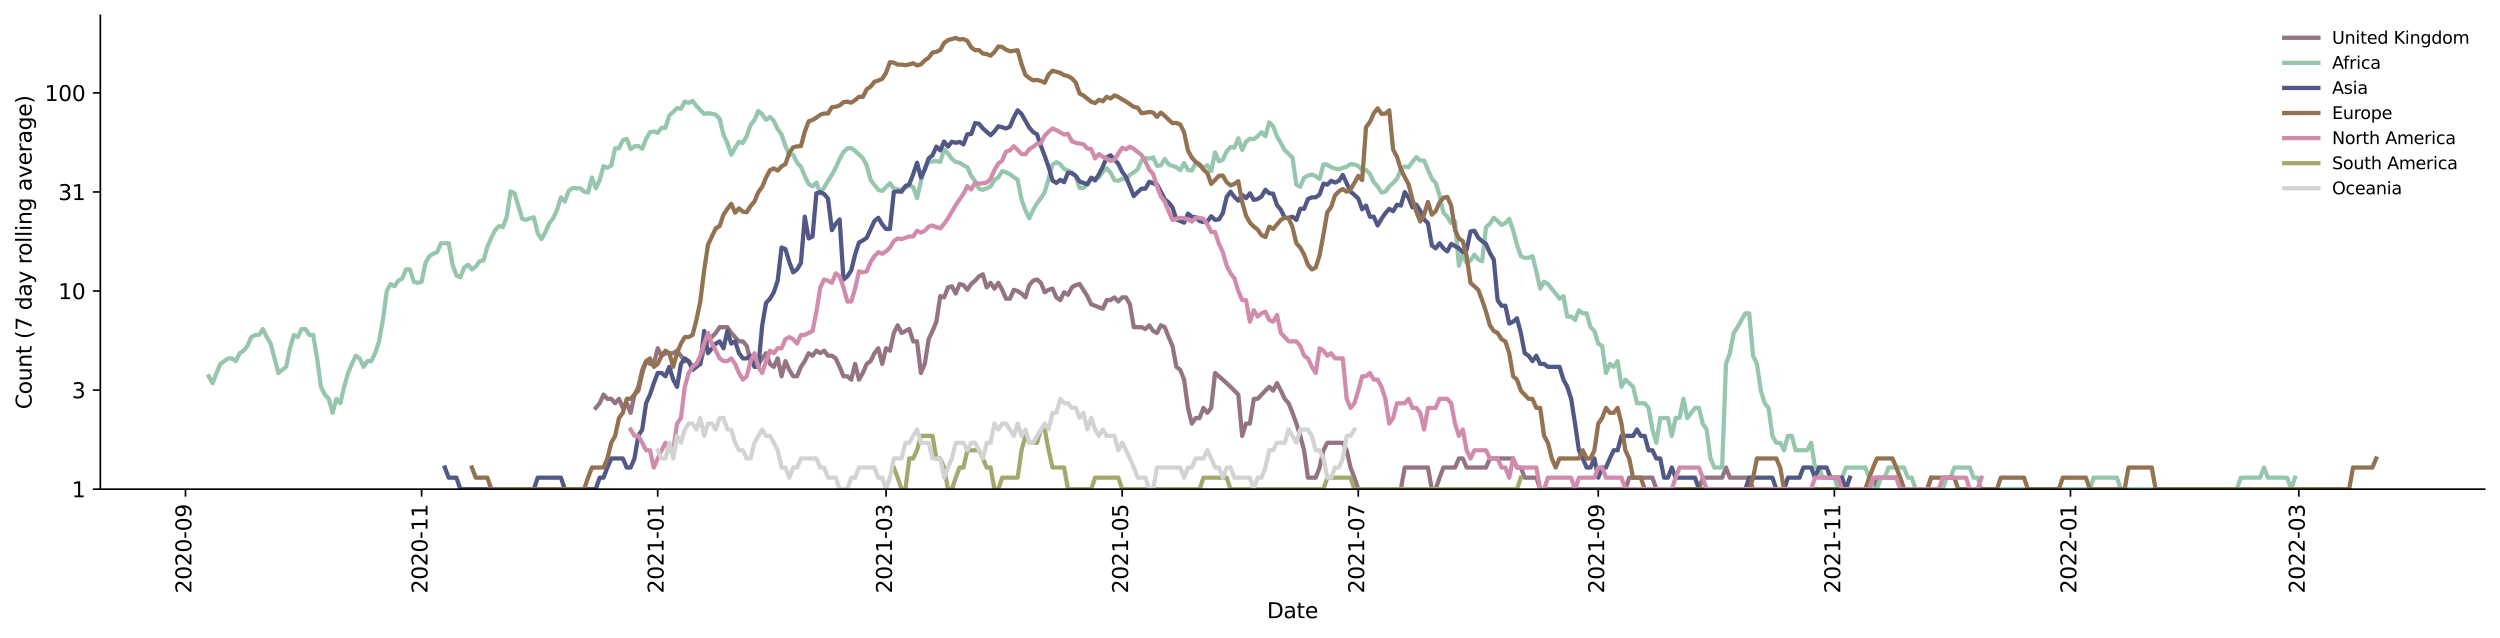 <?xml version="1.0" encoding="utf-8" standalone="no"?>
<!DOCTYPE svg PUBLIC "-//W3C//DTD SVG 1.1//EN"
  "http://www.w3.org/Graphics/SVG/1.1/DTD/svg11.dtd">
<svg xmlns:xlink="http://www.w3.org/1999/xlink" width="1170.166pt" height="298.621pt" viewBox="0 0 1170.166 298.621" xmlns="http://www.w3.org/2000/svg" version="1.1">
 <defs>
  <style type="text/css">*{stroke-linejoin: round; stroke-linecap: butt}</style>
 </defs>
 <g id="figure_1">
  <g id="patch_1">
   <path d="M 0 298.621 
L 1170.166 298.621 
L 1170.166 0 
L 0 0 
z
" style="fill: #ffffff"/>
  </g>
  <g id="axes_1">
   <g id="patch_2">
    <path d="M 46.966 228.96 
L 1162.966 228.96 
L 1162.966 7.2 
L 46.966 7.2 
z
" style="fill: #ffffff"/>
   </g>
   <g id="matplotlib.axis_1">
    <g id="xtick_1">
     <g id="line2d_1">
      <defs>
       <path id="m1644e1b3df" d="M 0 0 
L 0 3.5 
" style="stroke: #000000; stroke-width: 0.8"/>
      </defs>
      <g>
       <use xlink:href="#m1644e1b3df" x="86.823" y="228.96" style="stroke: #000000; stroke-width: 0.8"/>
      </g>
     </g>
     <g id="text_1">
      <!-- 2020-09 -->
      <g transform="translate(89.582 277.743)rotate(-90)scale(0.1 -0.1)">
       <defs>
        <path id="DejaVuSans-32" d="M 1228 531 
L 3431 531 
L 3431 0 
L 469 0 
L 469 531 
Q 828 903 1448 1529 
Q 2069 2156 2228 2338 
Q 2531 2678 2651 2914 
Q 2772 3150 2772 3378 
Q 2772 3750 2511 3984 
Q 2250 4219 1831 4219 
Q 1534 4219 1204 4116 
Q 875 4013 500 3803 
L 500 4441 
Q 881 4594 1212 4672 
Q 1544 4750 1819 4750 
Q 2544 4750 2975 4387 
Q 3406 4025 3406 3419 
Q 3406 3131 3298 2873 
Q 3191 2616 2906 2266 
Q 2828 2175 2409 1742 
Q 1991 1309 1228 531 
z
" transform="scale(0.016)"/>
        <path id="DejaVuSans-30" d="M 2034 4250 
Q 1547 4250 1301 3770 
Q 1056 3291 1056 2328 
Q 1056 1369 1301 889 
Q 1547 409 2034 409 
Q 2525 409 2770 889 
Q 3016 1369 3016 2328 
Q 3016 3291 2770 3770 
Q 2525 4250 2034 4250 
z
M 2034 4750 
Q 2819 4750 3233 4129 
Q 3647 3509 3647 2328 
Q 3647 1150 3233 529 
Q 2819 -91 2034 -91 
Q 1250 -91 836 529 
Q 422 1150 422 2328 
Q 422 3509 836 4129 
Q 1250 4750 2034 4750 
z
" transform="scale(0.016)"/>
        <path id="DejaVuSans-2d" d="M 313 2009 
L 1997 2009 
L 1997 1497 
L 313 1497 
L 313 2009 
z
" transform="scale(0.016)"/>
        <path id="DejaVuSans-39" d="M 703 97 
L 703 672 
Q 941 559 1184 500 
Q 1428 441 1663 441 
Q 2288 441 2617 861 
Q 2947 1281 2994 2138 
Q 2813 1869 2534 1725 
Q 2256 1581 1919 1581 
Q 1219 1581 811 2004 
Q 403 2428 403 3163 
Q 403 3881 828 4315 
Q 1253 4750 1959 4750 
Q 2769 4750 3195 4129 
Q 3622 3509 3622 2328 
Q 3622 1225 3098 567 
Q 2575 -91 1691 -91 
Q 1453 -91 1209 -44 
Q 966 3 703 97 
z
M 1959 2075 
Q 2384 2075 2632 2365 
Q 2881 2656 2881 3163 
Q 2881 3666 2632 3958 
Q 2384 4250 1959 4250 
Q 1534 4250 1286 3958 
Q 1038 3666 1038 3163 
Q 1038 2656 1286 2365 
Q 1534 2075 1959 2075 
z
" transform="scale(0.016)"/>
       </defs>
       <use xlink:href="#DejaVuSans-32"/>
       <use xlink:href="#DejaVuSans-30" x="63.623"/>
       <use xlink:href="#DejaVuSans-32" x="127.246"/>
       <use xlink:href="#DejaVuSans-30" x="190.869"/>
       <use xlink:href="#DejaVuSans-2d" x="254.492"/>
       <use xlink:href="#DejaVuSans-30" x="290.576"/>
       <use xlink:href="#DejaVuSans-39" x="354.199"/>
      </g>
     </g>
    </g>
    <g id="xtick_2">
     <g id="line2d_2">
      <g>
       <use xlink:href="#m1644e1b3df" x="197.336" y="228.96" style="stroke: #000000; stroke-width: 0.8"/>
      </g>
     </g>
     <g id="text_2">
      <!-- 2020-11 -->
      <g transform="translate(200.095 277.743)rotate(-90)scale(0.1 -0.1)">
       <defs>
        <path id="DejaVuSans-31" d="M 794 531 
L 1825 531 
L 1825 4091 
L 703 3866 
L 703 4441 
L 1819 4666 
L 2450 4666 
L 2450 531 
L 3481 531 
L 3481 0 
L 794 0 
L 794 531 
z
" transform="scale(0.016)"/>
       </defs>
       <use xlink:href="#DejaVuSans-32"/>
       <use xlink:href="#DejaVuSans-30" x="63.623"/>
       <use xlink:href="#DejaVuSans-32" x="127.246"/>
       <use xlink:href="#DejaVuSans-30" x="190.869"/>
       <use xlink:href="#DejaVuSans-2d" x="254.492"/>
       <use xlink:href="#DejaVuSans-31" x="290.576"/>
       <use xlink:href="#DejaVuSans-31" x="354.199"/>
      </g>
     </g>
    </g>
    <g id="xtick_3">
     <g id="line2d_3">
      <g>
       <use xlink:href="#m1644e1b3df" x="307.849" y="228.96" style="stroke: #000000; stroke-width: 0.8"/>
      </g>
     </g>
     <g id="text_3">
      <!-- 2021-01 -->
      <g transform="translate(310.608 277.743)rotate(-90)scale(0.1 -0.1)">
       <use xlink:href="#DejaVuSans-32"/>
       <use xlink:href="#DejaVuSans-30" x="63.623"/>
       <use xlink:href="#DejaVuSans-32" x="127.246"/>
       <use xlink:href="#DejaVuSans-31" x="190.869"/>
       <use xlink:href="#DejaVuSans-2d" x="254.492"/>
       <use xlink:href="#DejaVuSans-30" x="290.576"/>
       <use xlink:href="#DejaVuSans-31" x="354.199"/>
      </g>
     </g>
    </g>
    <g id="xtick_4">
     <g id="line2d_4">
      <g>
       <use xlink:href="#m1644e1b3df" x="414.738" y="228.96" style="stroke: #000000; stroke-width: 0.8"/>
      </g>
     </g>
     <g id="text_4">
      <!-- 2021-03 -->
      <g transform="translate(417.498 277.743)rotate(-90)scale(0.1 -0.1)">
       <defs>
        <path id="DejaVuSans-33" d="M 2597 2516 
Q 3050 2419 3304 2112 
Q 3559 1806 3559 1356 
Q 3559 666 3084 287 
Q 2609 -91 1734 -91 
Q 1441 -91 1130 -33 
Q 819 25 488 141 
L 488 750 
Q 750 597 1062 519 
Q 1375 441 1716 441 
Q 2309 441 2620 675 
Q 2931 909 2931 1356 
Q 2931 1769 2642 2001 
Q 2353 2234 1838 2234 
L 1294 2234 
L 1294 2753 
L 1863 2753 
Q 2328 2753 2575 2939 
Q 2822 3125 2822 3475 
Q 2822 3834 2567 4026 
Q 2313 4219 1838 4219 
Q 1578 4219 1281 4162 
Q 984 4106 628 3988 
L 628 4550 
Q 988 4650 1302 4700 
Q 1616 4750 1894 4750 
Q 2613 4750 3031 4423 
Q 3450 4097 3450 3541 
Q 3450 3153 3228 2886 
Q 3006 2619 2597 2516 
z
" transform="scale(0.016)"/>
       </defs>
       <use xlink:href="#DejaVuSans-32"/>
       <use xlink:href="#DejaVuSans-30" x="63.623"/>
       <use xlink:href="#DejaVuSans-32" x="127.246"/>
       <use xlink:href="#DejaVuSans-31" x="190.869"/>
       <use xlink:href="#DejaVuSans-2d" x="254.492"/>
       <use xlink:href="#DejaVuSans-30" x="290.576"/>
       <use xlink:href="#DejaVuSans-33" x="354.199"/>
      </g>
     </g>
    </g>
    <g id="xtick_5">
     <g id="line2d_5">
      <g>
       <use xlink:href="#m1644e1b3df" x="525.251" y="228.96" style="stroke: #000000; stroke-width: 0.8"/>
      </g>
     </g>
     <g id="text_5">
      <!-- 2021-05 -->
      <g transform="translate(528.011 277.743)rotate(-90)scale(0.1 -0.1)">
       <defs>
        <path id="DejaVuSans-35" d="M 691 4666 
L 3169 4666 
L 3169 4134 
L 1269 4134 
L 1269 2991 
Q 1406 3038 1543 3061 
Q 1681 3084 1819 3084 
Q 2600 3084 3056 2656 
Q 3513 2228 3513 1497 
Q 3513 744 3044 326 
Q 2575 -91 1722 -91 
Q 1428 -91 1123 -41 
Q 819 9 494 109 
L 494 744 
Q 775 591 1075 516 
Q 1375 441 1709 441 
Q 2250 441 2565 725 
Q 2881 1009 2881 1497 
Q 2881 1984 2565 2268 
Q 2250 2553 1709 2553 
Q 1456 2553 1204 2497 
Q 953 2441 691 2322 
L 691 4666 
z
" transform="scale(0.016)"/>
       </defs>
       <use xlink:href="#DejaVuSans-32"/>
       <use xlink:href="#DejaVuSans-30" x="63.623"/>
       <use xlink:href="#DejaVuSans-32" x="127.246"/>
       <use xlink:href="#DejaVuSans-31" x="190.869"/>
       <use xlink:href="#DejaVuSans-2d" x="254.492"/>
       <use xlink:href="#DejaVuSans-30" x="290.576"/>
       <use xlink:href="#DejaVuSans-35" x="354.199"/>
      </g>
     </g>
    </g>
    <g id="xtick_6">
     <g id="line2d_6">
      <g>
       <use xlink:href="#m1644e1b3df" x="635.764" y="228.96" style="stroke: #000000; stroke-width: 0.8"/>
      </g>
     </g>
     <g id="text_6">
      <!-- 2021-07 -->
      <g transform="translate(638.524 277.743)rotate(-90)scale(0.1 -0.1)">
       <defs>
        <path id="DejaVuSans-37" d="M 525 4666 
L 3525 4666 
L 3525 4397 
L 1831 0 
L 1172 0 
L 2766 4134 
L 525 4134 
L 525 4666 
z
" transform="scale(0.016)"/>
       </defs>
       <use xlink:href="#DejaVuSans-32"/>
       <use xlink:href="#DejaVuSans-30" x="63.623"/>
       <use xlink:href="#DejaVuSans-32" x="127.246"/>
       <use xlink:href="#DejaVuSans-31" x="190.869"/>
       <use xlink:href="#DejaVuSans-2d" x="254.492"/>
       <use xlink:href="#DejaVuSans-30" x="290.576"/>
       <use xlink:href="#DejaVuSans-37" x="354.199"/>
      </g>
     </g>
    </g>
    <g id="xtick_7">
     <g id="line2d_7">
      <g>
       <use xlink:href="#m1644e1b3df" x="748.089" y="228.96" style="stroke: #000000; stroke-width: 0.8"/>
      </g>
     </g>
     <g id="text_7">
      <!-- 2021-09 -->
      <g transform="translate(750.848 277.743)rotate(-90)scale(0.1 -0.1)">
       <use xlink:href="#DejaVuSans-32"/>
       <use xlink:href="#DejaVuSans-30" x="63.623"/>
       <use xlink:href="#DejaVuSans-32" x="127.246"/>
       <use xlink:href="#DejaVuSans-31" x="190.869"/>
       <use xlink:href="#DejaVuSans-2d" x="254.492"/>
       <use xlink:href="#DejaVuSans-30" x="290.576"/>
       <use xlink:href="#DejaVuSans-39" x="354.199"/>
      </g>
     </g>
    </g>
    <g id="xtick_8">
     <g id="line2d_8">
      <g>
       <use xlink:href="#m1644e1b3df" x="858.602" y="228.96" style="stroke: #000000; stroke-width: 0.8"/>
      </g>
     </g>
     <g id="text_8">
      <!-- 2021-11 -->
      <g transform="translate(861.361 277.743)rotate(-90)scale(0.1 -0.1)">
       <use xlink:href="#DejaVuSans-32"/>
       <use xlink:href="#DejaVuSans-30" x="63.623"/>
       <use xlink:href="#DejaVuSans-32" x="127.246"/>
       <use xlink:href="#DejaVuSans-31" x="190.869"/>
       <use xlink:href="#DejaVuSans-2d" x="254.492"/>
       <use xlink:href="#DejaVuSans-31" x="290.576"/>
       <use xlink:href="#DejaVuSans-31" x="354.199"/>
      </g>
     </g>
    </g>
    <g id="xtick_9">
     <g id="line2d_9">
      <g>
       <use xlink:href="#m1644e1b3df" x="969.115" y="228.96" style="stroke: #000000; stroke-width: 0.8"/>
      </g>
     </g>
     <g id="text_9">
      <!-- 2022-01 -->
      <g transform="translate(971.874 277.743)rotate(-90)scale(0.1 -0.1)">
       <use xlink:href="#DejaVuSans-32"/>
       <use xlink:href="#DejaVuSans-30" x="63.623"/>
       <use xlink:href="#DejaVuSans-32" x="127.246"/>
       <use xlink:href="#DejaVuSans-32" x="190.869"/>
       <use xlink:href="#DejaVuSans-2d" x="254.492"/>
       <use xlink:href="#DejaVuSans-30" x="290.576"/>
       <use xlink:href="#DejaVuSans-31" x="354.199"/>
      </g>
     </g>
    </g>
    <g id="xtick_10">
     <g id="line2d_10">
      <g>
       <use xlink:href="#m1644e1b3df" x="1076.005" y="228.96" style="stroke: #000000; stroke-width: 0.8"/>
      </g>
     </g>
     <g id="text_10">
      <!-- 2022-03 -->
      <g transform="translate(1078.764 277.743)rotate(-90)scale(0.1 -0.1)">
       <use xlink:href="#DejaVuSans-32"/>
       <use xlink:href="#DejaVuSans-30" x="63.623"/>
       <use xlink:href="#DejaVuSans-32" x="127.246"/>
       <use xlink:href="#DejaVuSans-32" x="190.869"/>
       <use xlink:href="#DejaVuSans-2d" x="254.492"/>
       <use xlink:href="#DejaVuSans-30" x="290.576"/>
       <use xlink:href="#DejaVuSans-33" x="354.199"/>
      </g>
     </g>
    </g>
    <g id="text_11">
     <!-- Date -->
     <g transform="translate(593.015 289.341)scale(0.1 -0.1)">
      <defs>
       <path id="DejaVuSans-44" d="M 1259 4147 
L 1259 519 
L 2022 519 
Q 2988 519 3436 956 
Q 3884 1394 3884 2338 
Q 3884 3275 3436 3711 
Q 2988 4147 2022 4147 
L 1259 4147 
z
M 628 4666 
L 1925 4666 
Q 3281 4666 3915 4102 
Q 4550 3538 4550 2338 
Q 4550 1131 3912 565 
Q 3275 0 1925 0 
L 628 0 
L 628 4666 
z
" transform="scale(0.016)"/>
       <path id="DejaVuSans-61" d="M 2194 1759 
Q 1497 1759 1228 1600 
Q 959 1441 959 1056 
Q 959 750 1161 570 
Q 1363 391 1709 391 
Q 2188 391 2477 730 
Q 2766 1069 2766 1631 
L 2766 1759 
L 2194 1759 
z
M 3341 1997 
L 3341 0 
L 2766 0 
L 2766 531 
Q 2569 213 2275 61 
Q 1981 -91 1556 -91 
Q 1019 -91 701 211 
Q 384 513 384 1019 
Q 384 1609 779 1909 
Q 1175 2209 1959 2209 
L 2766 2209 
L 2766 2266 
Q 2766 2663 2505 2880 
Q 2244 3097 1772 3097 
Q 1472 3097 1187 3025 
Q 903 2953 641 2809 
L 641 3341 
Q 956 3463 1253 3523 
Q 1550 3584 1831 3584 
Q 2591 3584 2966 3190 
Q 3341 2797 3341 1997 
z
" transform="scale(0.016)"/>
       <path id="DejaVuSans-74" d="M 1172 4494 
L 1172 3500 
L 2356 3500 
L 2356 3053 
L 1172 3053 
L 1172 1153 
Q 1172 725 1289 603 
Q 1406 481 1766 481 
L 2356 481 
L 2356 0 
L 1766 0 
Q 1100 0 847 248 
Q 594 497 594 1153 
L 594 3053 
L 172 3053 
L 172 3500 
L 594 3500 
L 594 4494 
L 1172 4494 
z
" transform="scale(0.016)"/>
       <path id="DejaVuSans-65" d="M 3597 1894 
L 3597 1613 
L 953 1613 
Q 991 1019 1311 708 
Q 1631 397 2203 397 
Q 2534 397 2845 478 
Q 3156 559 3463 722 
L 3463 178 
Q 3153 47 2828 -22 
Q 2503 -91 2169 -91 
Q 1331 -91 842 396 
Q 353 884 353 1716 
Q 353 2575 817 3079 
Q 1281 3584 2069 3584 
Q 2775 3584 3186 3129 
Q 3597 2675 3597 1894 
z
M 3022 2063 
Q 3016 2534 2758 2815 
Q 2500 3097 2075 3097 
Q 1594 3097 1305 2825 
Q 1016 2553 972 2059 
L 3022 2063 
z
" transform="scale(0.016)"/>
      </defs>
      <use xlink:href="#DejaVuSans-44"/>
      <use xlink:href="#DejaVuSans-61" x="77.002"/>
      <use xlink:href="#DejaVuSans-74" x="138.281"/>
      <use xlink:href="#DejaVuSans-65" x="177.49"/>
     </g>
    </g>
   </g>
   <g id="matplotlib.axis_2">
    <g id="ytick_1">
     <g id="line2d_11">
      <defs>
       <path id="mcf001956d9" d="M 0 0 
L -3.5 0 
" style="stroke: #000000; stroke-width: 0.8"/>
      </defs>
      <g>
       <use xlink:href="#mcf001956d9" x="46.966" y="228.96" style="stroke: #000000; stroke-width: 0.8"/>
      </g>
     </g>
     <g id="text_12">
      <!-- 1 -->
      <g transform="translate(33.603 232.759)scale(0.1 -0.1)">
       <use xlink:href="#DejaVuSans-31"/>
      </g>
     </g>
    </g>
    <g id="ytick_2">
     <g id="line2d_12">
      <g>
       <use xlink:href="#mcf001956d9" x="46.966" y="182.592" style="stroke: #000000; stroke-width: 0.8"/>
      </g>
     </g>
     <g id="text_13">
      <!-- 3 -->
      <g transform="translate(33.603 186.391)scale(0.1 -0.1)">
       <use xlink:href="#DejaVuSans-33"/>
      </g>
     </g>
    </g>
    <g id="ytick_3">
     <g id="line2d_13">
      <g>
       <use xlink:href="#mcf001956d9" x="46.966" y="136.225" style="stroke: #000000; stroke-width: 0.8"/>
      </g>
     </g>
     <g id="text_14">
      <!-- 10 -->
      <g transform="translate(27.241 140.024)scale(0.1 -0.1)">
       <use xlink:href="#DejaVuSans-31"/>
       <use xlink:href="#DejaVuSans-30" x="63.623"/>
      </g>
     </g>
    </g>
    <g id="ytick_4">
     <g id="line2d_14">
      <g>
       <use xlink:href="#mcf001956d9" x="46.966" y="89.857" style="stroke: #000000; stroke-width: 0.8"/>
      </g>
     </g>
     <g id="text_15">
      <!-- 31 -->
      <g transform="translate(27.241 93.656)scale(0.1 -0.1)">
       <use xlink:href="#DejaVuSans-33"/>
       <use xlink:href="#DejaVuSans-31" x="63.623"/>
      </g>
     </g>
    </g>
    <g id="ytick_5">
     <g id="line2d_15">
      <g>
       <use xlink:href="#mcf001956d9" x="46.966" y="43.489" style="stroke: #000000; stroke-width: 0.8"/>
      </g>
     </g>
     <g id="text_16">
      <!-- 100 -->
      <g transform="translate(20.878 47.288)scale(0.1 -0.1)">
       <use xlink:href="#DejaVuSans-31"/>
       <use xlink:href="#DejaVuSans-30" x="63.623"/>
       <use xlink:href="#DejaVuSans-30" x="127.246"/>
      </g>
     </g>
    </g>
    <g id="text_17">
     <!-- Count (7 day rolling average) -->
     <g transform="translate(14.798 191.548)rotate(-90)scale(0.1 -0.1)">
      <defs>
       <path id="DejaVuSans-43" d="M 4122 4306 
L 4122 3641 
Q 3803 3938 3442 4084 
Q 3081 4231 2675 4231 
Q 1875 4231 1450 3742 
Q 1025 3253 1025 2328 
Q 1025 1406 1450 917 
Q 1875 428 2675 428 
Q 3081 428 3442 575 
Q 3803 722 4122 1019 
L 4122 359 
Q 3791 134 3420 21 
Q 3050 -91 2638 -91 
Q 1578 -91 968 557 
Q 359 1206 359 2328 
Q 359 3453 968 4101 
Q 1578 4750 2638 4750 
Q 3056 4750 3426 4639 
Q 3797 4528 4122 4306 
z
" transform="scale(0.016)"/>
       <path id="DejaVuSans-6f" d="M 1959 3097 
Q 1497 3097 1228 2736 
Q 959 2375 959 1747 
Q 959 1119 1226 758 
Q 1494 397 1959 397 
Q 2419 397 2687 759 
Q 2956 1122 2956 1747 
Q 2956 2369 2687 2733 
Q 2419 3097 1959 3097 
z
M 1959 3584 
Q 2709 3584 3137 3096 
Q 3566 2609 3566 1747 
Q 3566 888 3137 398 
Q 2709 -91 1959 -91 
Q 1206 -91 779 398 
Q 353 888 353 1747 
Q 353 2609 779 3096 
Q 1206 3584 1959 3584 
z
" transform="scale(0.016)"/>
       <path id="DejaVuSans-75" d="M 544 1381 
L 544 3500 
L 1119 3500 
L 1119 1403 
Q 1119 906 1312 657 
Q 1506 409 1894 409 
Q 2359 409 2629 706 
Q 2900 1003 2900 1516 
L 2900 3500 
L 3475 3500 
L 3475 0 
L 2900 0 
L 2900 538 
Q 2691 219 2414 64 
Q 2138 -91 1772 -91 
Q 1169 -91 856 284 
Q 544 659 544 1381 
z
M 1991 3584 
L 1991 3584 
z
" transform="scale(0.016)"/>
       <path id="DejaVuSans-6e" d="M 3513 2113 
L 3513 0 
L 2938 0 
L 2938 2094 
Q 2938 2591 2744 2837 
Q 2550 3084 2163 3084 
Q 1697 3084 1428 2787 
Q 1159 2491 1159 1978 
L 1159 0 
L 581 0 
L 581 3500 
L 1159 3500 
L 1159 2956 
Q 1366 3272 1645 3428 
Q 1925 3584 2291 3584 
Q 2894 3584 3203 3211 
Q 3513 2838 3513 2113 
z
" transform="scale(0.016)"/>
       <path id="DejaVuSans-20" transform="scale(0.016)"/>
       <path id="DejaVuSans-28" d="M 1984 4856 
Q 1566 4138 1362 3434 
Q 1159 2731 1159 2009 
Q 1159 1288 1364 580 
Q 1569 -128 1984 -844 
L 1484 -844 
Q 1016 -109 783 600 
Q 550 1309 550 2009 
Q 550 2706 781 3412 
Q 1013 4119 1484 4856 
L 1984 4856 
z
" transform="scale(0.016)"/>
       <path id="DejaVuSans-64" d="M 2906 2969 
L 2906 4863 
L 3481 4863 
L 3481 0 
L 2906 0 
L 2906 525 
Q 2725 213 2448 61 
Q 2172 -91 1784 -91 
Q 1150 -91 751 415 
Q 353 922 353 1747 
Q 353 2572 751 3078 
Q 1150 3584 1784 3584 
Q 2172 3584 2448 3432 
Q 2725 3281 2906 2969 
z
M 947 1747 
Q 947 1113 1208 752 
Q 1469 391 1925 391 
Q 2381 391 2643 752 
Q 2906 1113 2906 1747 
Q 2906 2381 2643 2742 
Q 2381 3103 1925 3103 
Q 1469 3103 1208 2742 
Q 947 2381 947 1747 
z
" transform="scale(0.016)"/>
       <path id="DejaVuSans-79" d="M 2059 -325 
Q 1816 -950 1584 -1140 
Q 1353 -1331 966 -1331 
L 506 -1331 
L 506 -850 
L 844 -850 
Q 1081 -850 1212 -737 
Q 1344 -625 1503 -206 
L 1606 56 
L 191 3500 
L 800 3500 
L 1894 763 
L 2988 3500 
L 3597 3500 
L 2059 -325 
z
" transform="scale(0.016)"/>
       <path id="DejaVuSans-72" d="M 2631 2963 
Q 2534 3019 2420 3045 
Q 2306 3072 2169 3072 
Q 1681 3072 1420 2755 
Q 1159 2438 1159 1844 
L 1159 0 
L 581 0 
L 581 3500 
L 1159 3500 
L 1159 2956 
Q 1341 3275 1631 3429 
Q 1922 3584 2338 3584 
Q 2397 3584 2469 3576 
Q 2541 3569 2628 3553 
L 2631 2963 
z
" transform="scale(0.016)"/>
       <path id="DejaVuSans-6c" d="M 603 4863 
L 1178 4863 
L 1178 0 
L 603 0 
L 603 4863 
z
" transform="scale(0.016)"/>
       <path id="DejaVuSans-69" d="M 603 3500 
L 1178 3500 
L 1178 0 
L 603 0 
L 603 3500 
z
M 603 4863 
L 1178 4863 
L 1178 4134 
L 603 4134 
L 603 4863 
z
" transform="scale(0.016)"/>
       <path id="DejaVuSans-67" d="M 2906 1791 
Q 2906 2416 2648 2759 
Q 2391 3103 1925 3103 
Q 1463 3103 1205 2759 
Q 947 2416 947 1791 
Q 947 1169 1205 825 
Q 1463 481 1925 481 
Q 2391 481 2648 825 
Q 2906 1169 2906 1791 
z
M 3481 434 
Q 3481 -459 3084 -895 
Q 2688 -1331 1869 -1331 
Q 1566 -1331 1297 -1286 
Q 1028 -1241 775 -1147 
L 775 -588 
Q 1028 -725 1275 -790 
Q 1522 -856 1778 -856 
Q 2344 -856 2625 -561 
Q 2906 -266 2906 331 
L 2906 616 
Q 2728 306 2450 153 
Q 2172 0 1784 0 
Q 1141 0 747 490 
Q 353 981 353 1791 
Q 353 2603 747 3093 
Q 1141 3584 1784 3584 
Q 2172 3584 2450 3431 
Q 2728 3278 2906 2969 
L 2906 3500 
L 3481 3500 
L 3481 434 
z
" transform="scale(0.016)"/>
       <path id="DejaVuSans-76" d="M 191 3500 
L 800 3500 
L 1894 563 
L 2988 3500 
L 3597 3500 
L 2284 0 
L 1503 0 
L 191 3500 
z
" transform="scale(0.016)"/>
       <path id="DejaVuSans-29" d="M 513 4856 
L 1013 4856 
Q 1481 4119 1714 3412 
Q 1947 2706 1947 2009 
Q 1947 1309 1714 600 
Q 1481 -109 1013 -844 
L 513 -844 
Q 928 -128 1133 580 
Q 1338 1288 1338 2009 
Q 1338 2731 1133 3434 
Q 928 4138 513 4856 
z
" transform="scale(0.016)"/>
      </defs>
      <use xlink:href="#DejaVuSans-43"/>
      <use xlink:href="#DejaVuSans-6f" x="69.824"/>
      <use xlink:href="#DejaVuSans-75" x="131.006"/>
      <use xlink:href="#DejaVuSans-6e" x="194.385"/>
      <use xlink:href="#DejaVuSans-74" x="257.764"/>
      <use xlink:href="#DejaVuSans-20" x="296.973"/>
      <use xlink:href="#DejaVuSans-28" x="328.76"/>
      <use xlink:href="#DejaVuSans-37" x="367.773"/>
      <use xlink:href="#DejaVuSans-20" x="431.396"/>
      <use xlink:href="#DejaVuSans-64" x="463.184"/>
      <use xlink:href="#DejaVuSans-61" x="526.66"/>
      <use xlink:href="#DejaVuSans-79" x="587.939"/>
      <use xlink:href="#DejaVuSans-20" x="647.119"/>
      <use xlink:href="#DejaVuSans-72" x="678.906"/>
      <use xlink:href="#DejaVuSans-6f" x="717.77"/>
      <use xlink:href="#DejaVuSans-6c" x="778.951"/>
      <use xlink:href="#DejaVuSans-6c" x="806.734"/>
      <use xlink:href="#DejaVuSans-69" x="834.518"/>
      <use xlink:href="#DejaVuSans-6e" x="862.301"/>
      <use xlink:href="#DejaVuSans-67" x="925.68"/>
      <use xlink:href="#DejaVuSans-20" x="989.156"/>
      <use xlink:href="#DejaVuSans-61" x="1020.943"/>
      <use xlink:href="#DejaVuSans-76" x="1082.223"/>
      <use xlink:href="#DejaVuSans-65" x="1141.402"/>
      <use xlink:href="#DejaVuSans-72" x="1202.926"/>
      <use xlink:href="#DejaVuSans-61" x="1244.039"/>
      <use xlink:href="#DejaVuSans-67" x="1305.318"/>
      <use xlink:href="#DejaVuSans-65" x="1368.795"/>
      <use xlink:href="#DejaVuSans-29" x="1430.318"/>
     </g>
    </g>
   </g>
   <g id="line2d_16">
    <path d="M 278.862 190.922 
L 280.673 188.745 
L 282.485 184.714 
L 284.297 186.679 
L 286.108 186.679 
L 287.92 188.745 
L 289.732 186.679 
L 291.544 190.922 
L 293.355 188.745 
L 295.167 193.224 
L 296.979 184.714 
L 298.79 181.05 
L 300.602 173.128 
L 302.414 169.028 
L 304.225 170.349 
L 306.037 170.349 
L 307.849 163.006 
L 309.66 166.51 
L 311.472 165.308 
L 315.095 165.308 
L 316.907 164.141 
L 320.531 169.028 
L 322.342 169.028 
L 324.154 171.714 
L 325.966 170.349 
L 327.777 170.349 
L 329.589 163.006 
L 331.401 158.763 
L 333.212 157.768 
L 335.024 155.85 
L 336.836 153.134 
L 340.459 153.134 
L 342.271 155.85 
L 345.894 159.782 
L 347.706 159.782 
L 349.518 161.903 
L 351.329 169.028 
L 353.141 169.028 
L 354.953 170.349 
L 358.576 165.308 
L 360.388 170.349 
L 362.199 171.714 
L 364.011 167.75 
L 365.823 176.112 
L 367.634 169.028 
L 369.446 173.128 
L 371.258 176.112 
L 373.07 176.112 
L 374.881 171.714 
L 376.693 169.028 
L 378.505 165.308 
L 380.316 166.51 
L 382.128 164.141 
L 383.94 165.308 
L 385.751 164.141 
L 387.563 166.51 
L 389.375 166.51 
L 391.186 167.75 
L 392.998 171.714 
L 394.81 176.112 
L 396.621 176.112 
L 398.433 177.692 
L 400.245 170.349 
L 402.057 177.692 
L 403.868 174.592 
L 405.68 170.349 
L 407.492 169.028 
L 409.303 165.308 
L 411.115 163.006 
L 412.927 170.349 
L 414.738 163.006 
L 416.55 164.141 
L 418.362 155.85 
L 420.173 152.268 
L 421.985 155.85 
L 425.608 154.019 
L 427.42 159.782 
L 429.232 159.782 
L 431.044 174.592 
L 432.855 170.349 
L 434.667 158.763 
L 436.479 154.924 
L 438.29 150.589 
L 440.102 138.594 
L 441.914 139.209 
L 443.725 134.534 
L 445.537 133.986 
L 447.349 137.392 
L 449.16 132.912 
L 450.972 133.446 
L 452.784 135.653 
L 454.595 132.912 
L 456.407 131.353 
L 458.219 129.364 
L 460.031 128.405 
L 461.842 134.534 
L 463.654 132.386 
L 465.466 135.09 
L 467.277 132.386 
L 469.089 135.653 
L 470.901 139.834 
L 472.712 139.834 
L 474.524 135.653 
L 476.336 136.225 
L 478.147 137.392 
L 479.959 139.209 
L 481.771 133.446 
L 483.583 131.353 
L 485.394 130.847 
L 487.206 132.386 
L 489.018 136.804 
L 490.829 135.653 
L 492.641 135.09 
L 494.453 139.209 
L 496.264 140.468 
L 498.076 136.804 
L 499.888 137.989 
L 501.699 134.534 
L 503.511 133.446 
L 505.323 132.912 
L 508.946 138.594 
L 510.758 142.433 
L 516.193 144.499 
L 518.005 140.468 
L 519.816 140.468 
L 521.628 139.209 
L 523.44 141.112 
L 525.251 139.209 
L 527.063 139.209 
L 528.875 142.433 
L 530.686 153.134 
L 534.31 153.134 
L 536.121 154.019 
L 537.933 152.268 
L 539.745 154.924 
L 541.557 155.85 
L 543.368 152.268 
L 545.18 153.134 
L 546.992 157.768 
L 548.803 161.903 
L 550.615 171.714 
L 552.427 173.128 
L 554.238 177.692 
L 556.05 190.922 
L 557.862 198.265 
L 559.673 195.666 
L 561.485 195.666 
L 563.297 190.922 
L 565.108 193.224 
L 566.92 190.922 
L 568.732 174.592 
L 572.355 177.692 
L 575.979 181.05 
L 579.602 184.714 
L 581.414 204.029 
L 583.225 198.265 
L 585.037 198.265 
L 586.849 186.679 
L 588.66 186.679 
L 592.284 182.84 
L 594.095 181.05 
L 595.907 182.84 
L 597.719 179.336 
L 599.531 182.84 
L 601.342 186.679 
L 603.154 188.745 
L 604.966 193.224 
L 606.777 198.265 
L 608.589 204.029 
L 610.401 210.757 
L 612.212 223.582 
L 615.836 223.582 
L 617.647 218.838 
L 619.459 210.757 
L 621.271 207.252 
L 628.518 207.252 
L 630.329 210.757 
L 632.141 218.838 
L 633.953 223.582 
L 635.764 228.96 
L 655.693 228.96 
L 657.505 218.838 
L 668.375 218.838 
L 670.186 228.96 
L 671.998 228.96 
L 673.81 223.582 
L 675.621 218.838 
L 681.057 218.838 
L 682.868 214.595 
L 684.68 214.595 
L 686.492 218.838 
L 695.55 218.838 
L 697.362 214.595 
L 708.232 214.595 
L 710.044 218.838 
L 711.855 218.838 
L 713.667 223.582 
L 719.102 223.582 
L 720.914 228.96 
L 760.771 228.96 
L 762.583 223.582 
L 773.453 223.582 
L 775.264 228.96 
L 795.193 228.96 
L 797.005 223.582 
L 806.063 223.582 
L 807.875 218.838 
L 809.686 223.582 
L 818.745 223.582 
L 820.557 228.96 
L 876.719 228.96 
L 878.531 223.582 
L 889.401 223.582 
L 891.212 228.96 
L 902.083 228.96 
L 903.894 223.582 
L 903.894 223.582 
" clip-path="url(#p9088817dea)" style="fill: none; stroke: #947383; stroke-width: 2; stroke-linecap: square"/>
   </g>
   <g id="line2d_17">
    <path d="M 97.693 176.112 
L 99.505 179.336 
L 101.316 174.592 
L 103.128 170.349 
L 106.751 167.75 
L 108.563 167.75 
L 110.375 169.028 
L 112.186 165.308 
L 113.998 164.141 
L 115.81 161.903 
L 117.621 157.768 
L 119.433 156.798 
L 121.245 156.798 
L 123.057 154.019 
L 124.868 157.768 
L 126.68 160.829 
L 130.303 174.592 
L 133.927 171.714 
L 135.738 163.006 
L 137.55 156.798 
L 139.362 157.768 
L 141.173 154.019 
L 142.985 154.019 
L 144.797 156.798 
L 146.608 156.798 
L 148.42 167.75 
L 150.232 181.05 
L 152.044 184.714 
L 153.855 186.679 
L 155.667 193.224 
L 157.479 186.679 
L 159.29 188.745 
L 161.102 181.05 
L 162.914 174.592 
L 164.725 170.349 
L 166.537 166.51 
L 168.349 167.75 
L 170.16 171.714 
L 171.972 169.028 
L 173.784 169.028 
L 175.595 165.308 
L 177.407 159.782 
L 179.219 149.776 
L 181.031 136.225 
L 182.842 132.912 
L 184.654 133.986 
L 186.466 131.353 
L 188.277 130.346 
L 190.089 126.103 
L 191.901 126.103 
L 193.712 131.866 
L 195.524 132.386 
L 197.336 131.866 
L 199.147 123.086 
L 200.959 119.895 
L 202.771 118.76 
L 204.583 118.021 
L 206.394 113.851 
L 210.018 113.851 
L 211.829 123.925 
L 213.641 128.882 
L 215.453 129.852 
L 217.264 125.218 
L 219.076 123.925 
L 220.888 126.103 
L 222.699 124.782 
L 224.511 122.264 
L 226.323 121.86 
L 228.134 115.536 
L 229.946 111.293 
L 231.758 107.737 
L 233.57 105.799 
L 235.381 106.343 
L 237.193 101.448 
L 239.005 89.559 
L 240.816 90.473 
L 244.44 102.43 
L 246.251 102.93 
L 248.063 102.182 
L 249.875 101.691 
L 251.686 109.181 
L 253.498 111.917 
L 255.31 108.597 
L 257.121 104.47 
L 258.933 102.182 
L 260.745 98.187 
L 262.557 92.364 
L 264.368 94.348 
L 266.18 89.379 
L 267.992 87.966 
L 269.803 88.14 
L 271.615 88.14 
L 273.427 89.74 
L 275.238 90.105 
L 277.05 83.068 
L 278.862 88.14 
L 280.673 84.317 
L 282.485 77.748 
L 284.297 78.564 
L 286.108 77.48 
L 287.92 69.385 
L 289.732 69.385 
L 291.544 65.627 
L 293.355 65.033 
L 295.167 69.826 
L 296.979 68.519 
L 298.79 68.306 
L 300.602 69.605 
L 302.414 65.033 
L 304.225 61.824 
L 306.037 61.553 
L 307.849 62.189 
L 309.66 59.79 
L 311.472 59.877 
L 313.284 54.015 
L 315.095 52.404 
L 316.907 50.58 
L 318.719 50.924 
L 320.531 47.541 
L 322.342 48.182 
L 324.154 47.224 
L 325.966 49.63 
L 329.589 53.348 
L 331.401 52.983 
L 333.212 53.275 
L 335.024 53.718 
L 336.836 55.616 
L 338.647 63.115 
L 340.459 66.944 
L 342.271 72.454 
L 344.083 69.167 
L 345.894 66.33 
L 347.706 66.944 
L 349.518 63.681 
L 351.329 58.433 
L 353.141 56.164 
L 354.953 51.976 
L 356.764 53.496 
L 358.576 56.085 
L 360.388 54.77 
L 362.199 56.56 
L 364.011 60.398 
L 365.823 63.021 
L 367.634 68.306 
L 369.446 72.454 
L 371.258 72.336 
L 373.07 76.163 
L 374.881 78.018 
L 376.693 82.458 
L 378.505 86.1 
L 380.316 87.277 
L 382.128 85.443 
L 383.94 90.473 
L 385.751 87.793 
L 387.563 84.636 
L 389.375 81.857 
L 391.186 78.427 
L 392.998 74.39 
L 394.81 71.176 
L 396.621 69.495 
L 398.433 69.276 
L 400.245 70.608 
L 403.868 74.02 
L 405.68 77.48 
L 407.492 84.159 
L 409.303 86.601 
L 411.115 88.843 
L 412.927 89.379 
L 416.55 85.77 
L 418.362 88.315 
L 420.173 88.666 
L 421.985 88.843 
L 423.797 87.793 
L 425.608 86.938 
L 427.42 87.448 
L 429.232 92.753 
L 431.044 84.956 
L 432.855 78.427 
L 434.667 75.777 
L 436.479 75.521 
L 438.29 75.394 
L 440.102 75.777 
L 441.914 70.048 
L 443.725 71.752 
L 445.537 74.266 
L 447.349 75.777 
L 449.16 76.163 
L 450.972 77.346 
L 452.784 78.29 
L 454.595 82.307 
L 456.407 84.796 
L 458.219 88.315 
L 460.031 88.843 
L 461.842 88.14 
L 463.654 87.277 
L 465.466 84.159 
L 467.277 83.068 
L 469.089 80.106 
L 470.901 80.681 
L 472.712 81.56 
L 476.336 84.159 
L 478.147 93.344 
L 479.959 98.411 
L 481.771 102.182 
L 483.583 98.187 
L 485.394 95.17 
L 487.206 92.753 
L 489.018 89.922 
L 492.641 77.08 
L 494.453 75.905 
L 496.264 76.816 
L 498.076 79.118 
L 499.888 79.821 
L 501.699 80.681 
L 503.511 82.458 
L 505.323 87.966 
L 507.134 87.966 
L 508.946 86.266 
L 510.758 83.222 
L 512.57 83.532 
L 514.381 83.068 
L 516.193 80.392 
L 518.005 78.84 
L 519.816 80.826 
L 521.628 84.317 
L 523.44 84.636 
L 525.251 83.688 
L 527.063 84.001 
L 528.875 81.857 
L 530.686 80.681 
L 532.498 79.258 
L 534.31 75.14 
L 536.121 74.02 
L 537.933 74.266 
L 539.745 73.653 
L 541.557 77.614 
L 543.368 77.346 
L 545.18 74.39 
L 546.992 76.948 
L 550.615 78.29 
L 552.427 79.679 
L 554.238 76.293 
L 556.05 79.538 
L 557.862 79.821 
L 559.673 76.293 
L 561.485 77.614 
L 563.297 78.29 
L 565.108 77.346 
L 566.92 80.106 
L 568.732 71.29 
L 570.544 75.521 
L 572.355 74.763 
L 574.167 70.834 
L 575.979 68.734 
L 577.79 69.167 
L 579.602 64.739 
L 581.414 70.159 
L 583.225 66.33 
L 585.037 64.935 
L 586.849 65.131 
L 588.66 63.776 
L 590.472 61.915 
L 592.284 63.776 
L 594.095 57.283 
L 595.907 59.106 
L 597.719 63.871 
L 601.342 70.271 
L 604.966 73.775 
L 606.777 86.433 
L 608.589 87.448 
L 610.401 83.222 
L 612.212 82.156 
L 614.024 81.708 
L 615.836 82.458 
L 617.647 83.844 
L 619.459 76.948 
L 621.271 77.08 
L 623.083 78.29 
L 624.894 78.84 
L 626.706 79.258 
L 628.518 78.564 
L 630.329 78.018 
L 632.141 76.816 
L 633.953 76.948 
L 635.764 77.748 
L 637.576 79.538 
L 639.388 79.538 
L 641.199 81.412 
L 643.011 85.28 
L 644.823 87.277 
L 646.634 90.105 
L 648.446 89.74 
L 650.258 87.277 
L 652.07 85.606 
L 653.881 83.688 
L 655.693 79.398 
L 657.505 77.883 
L 659.316 78.29 
L 661.128 75.777 
L 662.94 73.532 
L 664.751 75.14 
L 666.563 75.14 
L 670.186 83.688 
L 671.998 85.606 
L 673.81 91.407 
L 675.621 99.552 
L 677.433 101.448 
L 679.245 104.47 
L 681.057 103.693 
L 682.868 124.352 
L 684.68 119.135 
L 686.492 123.086 
L 688.303 121.86 
L 690.115 119.135 
L 691.927 121.459 
L 693.738 122.264 
L 695.55 106.343 
L 697.362 104.732 
L 699.173 101.936 
L 700.985 103.437 
L 702.797 105.262 
L 704.608 104.47 
L 706.42 102.43 
L 708.232 107.737 
L 710.044 114.517 
L 711.855 119.895 
L 713.667 120.669 
L 715.479 120.669 
L 717.29 119.895 
L 719.102 127.008 
L 720.914 135.09 
L 722.725 131.866 
L 724.537 132.912 
L 728.16 137.392 
L 729.972 139.834 
L 731.784 138.594 
L 733.595 148.196 
L 735.407 148.196 
L 737.219 149.776 
L 739.031 145.212 
L 740.842 146.676 
L 742.654 146.676 
L 744.466 153.134 
L 746.277 154.924 
L 748.089 160.829 
L 749.901 161.903 
L 751.712 174.592 
L 753.524 170.349 
L 755.336 171.714 
L 757.147 169.028 
L 758.959 181.05 
L 760.771 177.692 
L 764.394 181.05 
L 766.206 188.745 
L 769.829 188.745 
L 771.641 190.922 
L 773.453 201.044 
L 775.264 207.252 
L 777.076 195.666 
L 780.699 195.666 
L 782.511 204.029 
L 784.323 195.666 
L 786.134 195.666 
L 787.946 186.679 
L 789.758 195.666 
L 793.381 190.922 
L 795.193 190.922 
L 797.005 198.265 
L 798.816 201.044 
L 800.628 214.595 
L 802.44 218.838 
L 806.063 218.838 
L 807.875 170.349 
L 809.686 165.308 
L 811.498 155.85 
L 813.31 153.134 
L 815.121 149.776 
L 816.933 146.676 
L 818.745 146.676 
L 820.557 166.51 
L 822.368 170.349 
L 824.18 182.84 
L 825.992 188.745 
L 827.803 190.922 
L 829.615 204.029 
L 831.427 207.252 
L 833.238 207.252 
L 835.05 210.757 
L 836.862 204.029 
L 838.673 204.029 
L 840.485 210.757 
L 845.92 210.757 
L 847.732 207.252 
L 849.544 218.838 
L 851.355 218.838 
L 853.167 223.582 
L 858.602 223.582 
L 860.414 228.96 
L 862.225 223.582 
L 864.037 218.838 
L 873.095 218.838 
L 874.907 223.582 
L 876.719 228.96 
L 878.531 228.96 
L 880.342 223.582 
L 882.154 223.582 
L 883.966 218.838 
L 891.212 218.838 
L 893.024 223.582 
L 894.836 223.582 
L 896.647 228.96 
L 909.329 228.96 
L 911.141 223.582 
L 912.953 223.582 
L 914.764 218.838 
L 922.011 218.838 
L 923.823 223.582 
L 925.634 223.582 
L 927.446 228.96 
L 978.173 228.96 
L 979.985 223.582 
L 990.855 223.582 
L 992.667 228.96 
L 1047.018 228.96 
L 1048.829 223.582 
L 1057.888 223.582 
L 1059.699 218.838 
L 1061.511 223.582 
L 1070.57 223.582 
L 1072.381 228.96 
L 1074.193 223.582 
L 1074.193 223.582 
" clip-path="url(#p9088817dea)" style="fill: none; stroke: #96c6ad; stroke-width: 2; stroke-linecap: square"/>
   </g>
   <g id="line2d_18">
    <path d="M 208.206 218.838 
L 210.018 223.582 
L 213.641 223.582 
L 215.453 228.96 
L 249.875 228.96 
L 251.686 223.582 
L 262.557 223.582 
L 264.368 228.96 
L 278.862 228.96 
L 280.673 223.582 
L 282.485 223.582 
L 284.297 218.838 
L 286.108 214.595 
L 291.544 214.595 
L 293.355 218.838 
L 295.167 218.838 
L 296.979 214.595 
L 298.79 204.029 
L 300.602 201.044 
L 302.414 188.745 
L 304.225 184.714 
L 306.037 179.336 
L 307.849 174.592 
L 309.66 174.592 
L 311.472 176.112 
L 313.284 171.714 
L 315.095 177.692 
L 316.907 181.05 
L 318.719 170.349 
L 320.531 167.75 
L 322.342 169.028 
L 324.154 173.128 
L 327.777 170.349 
L 329.589 154.924 
L 331.401 165.308 
L 335.024 160.829 
L 336.836 159.782 
L 338.647 163.006 
L 340.459 154.924 
L 342.271 160.829 
L 344.083 159.782 
L 345.894 165.308 
L 347.706 167.75 
L 349.518 167.75 
L 351.329 166.51 
L 353.141 171.714 
L 354.953 171.714 
L 356.764 152.268 
L 358.576 141.767 
L 360.388 139.834 
L 362.199 136.804 
L 364.011 131.353 
L 365.823 115.882 
L 367.634 116.583 
L 369.446 122.673 
L 371.258 127.468 
L 373.07 126.103 
L 374.881 123.086 
L 376.693 101.448 
L 378.505 111.604 
L 380.316 110.678 
L 382.128 90.473 
L 383.94 89.922 
L 385.751 90.844 
L 387.563 92.949 
L 389.375 107.737 
L 391.186 104.732 
L 392.998 102.68 
L 394.81 130.847 
L 396.621 129.364 
L 398.433 126.553 
L 400.245 119.135 
L 402.057 113.522 
L 403.868 112.552 
L 405.68 111.293 
L 409.303 103.437 
L 411.115 101.936 
L 412.927 104.996 
L 414.738 107.174 
L 416.55 107.174 
L 418.362 89.922 
L 420.173 89.559 
L 421.985 89.74 
L 423.797 87.107 
L 425.608 86.266 
L 427.42 81.56 
L 429.232 76.163 
L 431.044 83.068 
L 432.855 79.398 
L 434.667 74.143 
L 436.479 72.691 
L 438.29 68.627 
L 440.102 70.383 
L 441.914 66.229 
L 443.725 68.627 
L 445.537 66.33 
L 447.349 66.841 
L 449.16 66.432 
L 450.972 67.567 
L 452.784 62.835 
L 454.595 62.742 
L 456.407 57.608 
L 458.219 57.936 
L 460.031 60.05 
L 463.654 63.302 
L 465.466 61.463 
L 467.277 59.106 
L 469.089 59.532 
L 470.901 60.137 
L 472.712 59.276 
L 474.524 54.999 
L 476.336 51.622 
L 478.147 53.348 
L 481.771 59.704 
L 483.583 61.824 
L 485.394 62.835 
L 487.206 68.306 
L 489.018 73.049 
L 490.829 78.154 
L 492.641 84.476 
L 494.453 85.606 
L 496.264 84.159 
L 498.076 85.28 
L 499.888 80.826 
L 501.699 81.118 
L 503.511 82.307 
L 505.323 84.956 
L 508.946 86.266 
L 510.758 83.222 
L 512.57 84.476 
L 514.381 81.56 
L 516.193 78.018 
L 518.005 73.653 
L 519.816 72.691 
L 523.44 76.685 
L 525.251 80.392 
L 527.063 82.915 
L 530.686 91.787 
L 532.498 89.922 
L 534.31 88.315 
L 536.121 88.315 
L 537.933 85.118 
L 541.557 86.433 
L 543.368 89.74 
L 545.18 93.344 
L 546.992 94.757 
L 548.803 97.083 
L 550.615 102.68 
L 554.238 104.209 
L 556.05 100.018 
L 557.862 101.448 
L 559.673 101.691 
L 561.485 103.437 
L 563.297 103.95 
L 565.108 103.693 
L 566.92 101.206 
L 568.732 102.93 
L 570.544 102.68 
L 572.355 99.784 
L 574.167 92.171 
L 575.979 89.74 
L 577.79 92.171 
L 579.602 93.943 
L 581.414 91.219 
L 583.225 92.753 
L 585.037 90.473 
L 586.849 93.543 
L 588.66 93.146 
L 590.472 91.978 
L 592.284 88.843 
L 594.095 90.473 
L 595.907 90.658 
L 597.719 96.009 
L 599.531 98.187 
L 601.342 101.936 
L 603.154 101.936 
L 604.966 101.448 
L 606.777 102.93 
L 608.589 97.742 
L 610.401 97.742 
L 612.212 93.146 
L 614.024 92.364 
L 615.836 92.364 
L 617.647 91.031 
L 619.459 85.935 
L 621.271 86.433 
L 623.083 84.636 
L 624.894 85.443 
L 626.706 84.636 
L 628.518 81.857 
L 632.141 89.74 
L 633.953 91.219 
L 635.764 92.949 
L 637.576 97.964 
L 639.388 96.222 
L 641.199 101.448 
L 643.011 101.448 
L 644.823 105.53 
L 646.634 102.43 
L 648.446 99.784 
L 650.258 97.742 
L 652.07 98.864 
L 653.881 95.798 
L 655.693 96.222 
L 657.505 89.922 
L 659.316 92.558 
L 661.128 97.083 
L 662.94 95.798 
L 664.751 98.637 
L 666.563 102.68 
L 668.375 104.47 
L 670.186 114.854 
L 671.998 116.231 
L 673.81 113.851 
L 675.621 116.231 
L 677.433 117.657 
L 679.245 114.182 
L 682.868 116.231 
L 684.68 118.021 
L 686.492 116.937 
L 688.303 108.308 
L 690.115 108.022 
L 691.927 111.293 
L 693.738 112.873 
L 695.55 114.182 
L 697.362 118.389 
L 699.173 121.459 
L 700.985 140.468 
L 702.797 143.11 
L 704.608 143.11 
L 706.42 151.42 
L 708.232 150.589 
L 710.044 148.978 
L 711.855 155.85 
L 713.667 165.308 
L 715.479 166.51 
L 717.29 169.028 
L 719.102 166.51 
L 720.914 170.349 
L 722.725 170.349 
L 724.537 171.714 
L 729.972 171.714 
L 731.784 177.692 
L 733.595 181.05 
L 735.407 186.679 
L 737.219 198.265 
L 739.031 210.757 
L 740.842 214.595 
L 742.654 218.838 
L 744.466 218.838 
L 746.277 214.595 
L 748.089 223.582 
L 749.901 218.838 
L 751.712 218.838 
L 753.524 214.595 
L 755.336 210.757 
L 757.147 210.757 
L 758.959 204.029 
L 764.394 204.029 
L 766.206 201.044 
L 768.018 204.029 
L 769.829 204.029 
L 771.641 210.757 
L 773.453 210.757 
L 775.264 214.595 
L 777.076 214.595 
L 778.888 223.582 
L 780.699 223.582 
L 782.511 218.838 
L 784.323 223.582 
L 793.381 223.582 
L 795.193 228.96 
L 816.933 228.96 
L 818.745 223.582 
L 829.615 223.582 
L 831.427 228.96 
L 835.05 228.96 
L 836.862 223.582 
L 842.297 223.582 
L 844.108 218.838 
L 847.732 218.838 
L 849.544 223.582 
L 851.355 218.838 
L 854.979 218.838 
L 856.79 223.582 
L 862.225 223.582 
L 864.037 228.96 
L 865.849 223.582 
L 865.849 223.582 
" clip-path="url(#p9088817dea)" style="fill: none; stroke: #525886; stroke-width: 2; stroke-linecap: square"/>
   </g>
   <g id="line2d_19">
    <path d="M 220.888 218.838 
L 222.699 223.582 
L 228.134 223.582 
L 229.946 228.96 
L 273.427 228.96 
L 275.238 223.582 
L 277.05 218.838 
L 282.485 218.838 
L 284.297 214.595 
L 286.108 207.252 
L 287.92 204.029 
L 289.732 195.666 
L 291.544 193.224 
L 293.355 186.679 
L 295.167 186.679 
L 298.79 182.84 
L 300.602 174.592 
L 302.414 169.028 
L 304.225 167.75 
L 306.037 171.714 
L 307.849 170.349 
L 309.66 166.51 
L 311.472 164.141 
L 313.284 165.308 
L 315.095 171.714 
L 316.907 165.308 
L 318.719 160.829 
L 320.531 157.768 
L 322.342 157.768 
L 324.154 156.798 
L 325.966 149.776 
L 327.777 141.112 
L 329.589 126.553 
L 331.401 114.517 
L 335.024 106.895 
L 336.836 105.799 
L 338.647 100.489 
L 340.459 97.742 
L 342.271 95.378 
L 344.083 99.552 
L 345.894 97.521 
L 347.706 99.092 
L 349.518 99.321 
L 351.329 96.435 
L 353.141 94.348 
L 354.953 89.922 
L 356.764 87.448 
L 358.576 83.068 
L 360.388 79.679 
L 362.199 78.84 
L 364.011 79.821 
L 365.823 77.883 
L 367.634 76.816 
L 369.446 71.52 
L 371.258 68.95 
L 373.07 68.519 
L 374.881 68.412 
L 376.693 61.643 
L 378.505 56.799 
L 380.316 56.164 
L 382.128 55.075 
L 383.94 53.718 
L 385.751 53.129 
L 387.563 53.129 
L 389.375 50.17 
L 391.186 49.967 
L 392.998 49.363 
L 394.81 47.796 
L 396.621 47.605 
L 398.433 48.053 
L 400.245 46.847 
L 402.057 45.313 
L 403.868 45.374 
L 405.68 41.799 
L 407.492 40.55 
L 409.303 38.262 
L 411.115 37.661 
L 412.927 36.921 
L 414.738 34.044 
L 416.55 29.124 
L 418.362 29.286 
L 420.173 30.226 
L 421.985 30.226 
L 423.797 30.517 
L 425.608 30.144 
L 427.42 29.61 
L 429.232 30.601 
L 431.044 30.144 
L 432.855 28.287 
L 434.667 27.006 
L 436.479 24.596 
L 438.29 24.238 
L 440.102 23.39 
L 441.914 20.137 
L 443.725 18.775 
L 447.349 17.76 
L 449.16 18.496 
L 450.972 18.28 
L 452.784 19.182 
L 454.595 22.186 
L 456.407 23.495 
L 458.219 23.425 
L 460.031 25.066 
L 461.842 25.322 
L 463.654 26.062 
L 465.466 24.345 
L 467.277 21.781 
L 469.089 21.949 
L 470.901 23.251 
L 472.712 23.989 
L 476.336 23.53 
L 478.147 30.02 
L 479.959 35.058 
L 481.771 36.532 
L 483.583 37.611 
L 485.394 37.412 
L 487.206 37.91 
L 489.018 38.72 
L 490.829 34.826 
L 492.641 33.1 
L 496.264 34.09 
L 498.076 35.198 
L 499.888 35.622 
L 501.699 36.677 
L 503.511 38.618 
L 505.323 43.778 
L 507.134 44.716 
L 510.758 47.605 
L 512.57 48.247 
L 514.381 46.722 
L 516.193 47.414 
L 518.005 45.313 
L 519.816 46.104 
L 521.628 44.656 
L 523.44 45.374 
L 525.251 46.536 
L 527.063 47.541 
L 530.686 50.034 
L 532.498 50.374 
L 534.31 52.983 
L 536.121 52.765 
L 537.933 52.404 
L 539.745 52.692 
L 541.557 54.694 
L 543.368 52.692 
L 545.18 54.24 
L 546.992 56.007 
L 548.803 57.608 
L 550.615 57.527 
L 552.427 58.267 
L 554.238 61.915 
L 556.05 70.495 
L 557.862 73.775 
L 559.673 75.777 
L 561.485 76.948 
L 563.297 79.398 
L 565.108 80.972 
L 566.92 86.1 
L 570.544 82.307 
L 572.355 82.156 
L 574.167 85.28 
L 575.979 86.769 
L 577.79 86.1 
L 579.602 84.796 
L 581.414 94.552 
L 583.225 100.965 
L 585.037 104.209 
L 586.849 106.07 
L 588.66 107.454 
L 590.472 110.072 
L 592.284 110.984 
L 594.095 106.07 
L 595.907 107.174 
L 599.531 102.93 
L 601.342 101.936 
L 603.154 102.182 
L 604.966 106.343 
L 606.777 113.851 
L 608.589 115.882 
L 610.401 119.135 
L 612.212 123.925 
L 614.024 126.103 
L 615.836 125.218 
L 617.647 119.513 
L 619.459 109.773 
L 621.271 99.321 
L 623.083 96.866 
L 624.894 91.407 
L 626.706 89.559 
L 628.518 88.49 
L 630.329 89.74 
L 632.141 88.666 
L 633.953 85.606 
L 635.764 82.307 
L 637.576 84.317 
L 639.388 59.532 
L 641.199 57.121 
L 643.011 53.056 
L 644.823 50.717 
L 646.634 53.275 
L 648.446 53.202 
L 650.258 51.622 
L 652.07 70.048 
L 653.881 73.41 
L 655.693 79.258 
L 657.505 82.915 
L 659.316 86.266 
L 661.128 93.344 
L 662.94 99.092 
L 664.751 103.693 
L 666.563 100.489 
L 668.375 94.552 
L 670.186 100.489 
L 671.998 98.864 
L 673.81 94.757 
L 675.621 92.558 
L 677.433 92.171 
L 679.245 96.222 
L 681.057 107.737 
L 682.868 111.604 
L 684.68 112.873 
L 686.492 119.895 
L 688.303 132.386 
L 691.927 135.653 
L 693.738 140.468 
L 695.55 145.937 
L 697.362 152.268 
L 699.173 154.924 
L 700.985 155.85 
L 702.797 158.763 
L 704.608 159.782 
L 706.42 165.308 
L 708.232 176.112 
L 710.044 177.692 
L 711.855 182.84 
L 715.479 186.679 
L 717.29 186.679 
L 719.102 190.922 
L 720.914 190.922 
L 722.725 204.029 
L 724.537 207.252 
L 726.349 214.595 
L 728.16 218.838 
L 729.972 214.595 
L 739.031 214.595 
L 740.842 210.757 
L 742.654 214.595 
L 744.466 214.595 
L 746.277 210.757 
L 748.089 198.265 
L 749.901 195.666 
L 751.712 190.922 
L 753.524 193.224 
L 755.336 193.224 
L 757.147 190.922 
L 758.959 198.265 
L 760.771 210.757 
L 762.583 214.595 
L 764.394 223.582 
L 768.018 223.582 
L 769.829 228.96 
L 818.745 228.96 
L 820.557 223.582 
L 822.368 214.595 
L 831.427 214.595 
L 833.238 218.838 
L 835.05 228.96 
L 873.095 228.96 
L 874.907 223.582 
L 876.719 218.838 
L 878.531 214.595 
L 885.777 214.595 
L 887.589 218.838 
L 889.401 223.582 
L 891.212 228.96 
L 902.083 228.96 
L 903.894 223.582 
L 914.764 223.582 
L 916.576 228.96 
L 934.693 228.96 
L 936.505 223.582 
L 947.375 223.582 
L 949.186 228.96 
L 963.68 228.96 
L 965.492 223.582 
L 976.362 223.582 
L 978.173 228.96 
L 994.479 228.96 
L 996.29 218.838 
L 1007.16 218.838 
L 1008.972 228.96 
L 1099.557 228.96 
L 1101.368 218.838 
L 1110.427 218.838 
L 1112.238 214.595 
L 1112.238 214.595 
" clip-path="url(#p9088817dea)" style="fill: none; stroke: #937252; stroke-width: 2; stroke-linecap: square"/>
   </g>
   <g id="line2d_20">
    <path d="M 295.167 201.044 
L 296.979 204.029 
L 298.79 204.029 
L 300.602 207.252 
L 302.414 210.757 
L 304.225 210.757 
L 306.037 218.838 
L 307.849 214.595 
L 309.66 210.757 
L 311.472 207.252 
L 313.284 210.757 
L 315.095 210.757 
L 316.907 198.265 
L 318.719 195.666 
L 320.531 181.05 
L 322.342 174.592 
L 324.154 171.714 
L 325.966 170.349 
L 327.777 166.51 
L 329.589 160.829 
L 331.401 155.85 
L 333.212 160.829 
L 335.024 164.141 
L 336.836 167.75 
L 338.647 169.028 
L 340.459 169.028 
L 342.271 167.75 
L 344.083 170.349 
L 345.894 174.592 
L 347.706 177.692 
L 349.518 176.112 
L 351.329 169.028 
L 353.141 165.308 
L 354.953 171.714 
L 356.764 174.592 
L 358.576 169.028 
L 360.388 164.141 
L 362.199 165.308 
L 364.011 163.006 
L 365.823 163.006 
L 367.634 158.763 
L 369.446 157.768 
L 371.258 158.763 
L 373.07 160.829 
L 374.881 156.798 
L 376.693 156.798 
L 380.316 154.924 
L 382.128 145.937 
L 383.94 134.534 
L 385.751 130.847 
L 387.563 131.353 
L 389.375 132.386 
L 391.186 127.934 
L 392.998 129.364 
L 394.81 134.534 
L 396.621 141.112 
L 398.433 141.112 
L 400.245 135.09 
L 402.057 127.008 
L 403.868 127.468 
L 405.68 127.008 
L 407.492 122.673 
L 409.303 119.895 
L 411.115 118.021 
L 412.927 118.76 
L 414.738 117.657 
L 416.55 115.882 
L 418.362 112.873 
L 420.173 111.604 
L 421.985 111.917 
L 425.608 110.678 
L 427.42 110.678 
L 429.232 108.022 
L 431.044 108.888 
L 432.855 108.022 
L 434.667 106.07 
L 436.479 105.53 
L 438.29 106.343 
L 440.102 106.895 
L 441.914 104.732 
L 443.725 102.182 
L 447.349 96.009 
L 450.972 90.658 
L 452.784 87.107 
L 454.595 88.666 
L 456.407 85.606 
L 458.219 85.935 
L 460.031 85.77 
L 461.842 85.443 
L 463.654 83.688 
L 465.466 79.538 
L 467.277 76.554 
L 469.089 75.14 
L 470.901 70.948 
L 472.712 70.383 
L 474.524 68.412 
L 476.336 70.159 
L 478.147 72.102 
L 479.959 72.219 
L 481.771 69.826 
L 483.583 68.734 
L 485.394 67.254 
L 487.206 67.047 
L 489.018 63.491 
L 490.829 61.643 
L 492.641 60.137 
L 494.453 60.927 
L 498.076 63.021 
L 499.888 62.649 
L 501.699 66.128 
L 503.511 66.841 
L 507.134 67.567 
L 508.946 69.495 
L 510.758 69.826 
L 512.57 74.143 
L 514.381 72.102 
L 516.193 73.41 
L 518.005 74.266 
L 519.816 75.394 
L 521.628 74.638 
L 525.251 69.167 
L 527.063 69.936 
L 528.875 68.627 
L 530.686 69.715 
L 534.31 72.573 
L 536.121 75.649 
L 537.933 79.398 
L 539.745 81.412 
L 541.557 87.277 
L 543.368 91.978 
L 545.18 94.348 
L 546.992 98.864 
L 548.803 102.93 
L 552.427 101.936 
L 554.238 102.182 
L 556.05 102.68 
L 557.862 103.693 
L 559.673 101.936 
L 561.485 101.936 
L 563.297 102.43 
L 565.108 104.996 
L 566.92 108.597 
L 568.732 108.597 
L 570.544 114.182 
L 572.355 118.021 
L 574.167 124.352 
L 575.979 127.934 
L 577.79 130.346 
L 579.602 136.225 
L 581.414 140.468 
L 583.225 140.468 
L 585.037 150.589 
L 586.849 145.212 
L 588.66 148.196 
L 590.472 146.676 
L 592.284 145.937 
L 594.095 149.776 
L 595.907 150.589 
L 597.719 147.429 
L 599.531 155.85 
L 603.154 159.782 
L 606.777 159.782 
L 608.589 161.903 
L 610.401 166.51 
L 612.212 167.75 
L 614.024 171.714 
L 615.836 174.592 
L 617.647 163.006 
L 619.459 164.141 
L 621.271 166.51 
L 623.083 165.308 
L 624.894 167.75 
L 628.518 167.75 
L 630.329 186.679 
L 632.141 190.922 
L 633.953 188.745 
L 635.764 182.84 
L 637.576 176.112 
L 639.388 176.112 
L 641.199 174.592 
L 643.011 177.692 
L 644.823 177.692 
L 646.634 181.05 
L 648.446 186.679 
L 650.258 198.265 
L 652.07 195.666 
L 653.881 188.745 
L 657.505 188.745 
L 659.316 186.679 
L 661.128 190.922 
L 662.94 190.922 
L 664.751 193.224 
L 666.563 201.044 
L 668.375 190.922 
L 671.998 190.922 
L 673.81 186.679 
L 677.433 186.679 
L 679.245 188.745 
L 681.057 198.265 
L 682.868 204.029 
L 684.68 201.044 
L 686.492 210.757 
L 688.303 214.595 
L 690.115 210.757 
L 695.55 210.757 
L 697.362 214.595 
L 700.985 214.595 
L 702.797 218.838 
L 704.608 218.838 
L 706.42 223.582 
L 708.232 214.595 
L 710.044 218.838 
L 719.102 218.838 
L 720.914 228.96 
L 722.725 228.96 
L 724.537 223.582 
L 735.407 223.582 
L 737.219 228.96 
L 739.031 223.582 
L 746.277 223.582 
L 748.089 218.838 
L 749.901 218.838 
L 751.712 223.582 
L 758.959 223.582 
L 760.771 228.96 
L 782.511 228.96 
L 784.323 223.582 
L 786.134 218.838 
L 795.193 218.838 
L 797.005 223.582 
L 798.816 228.96 
L 847.732 228.96 
L 849.544 223.582 
L 860.414 223.582 
L 862.225 228.96 
L 874.907 228.96 
L 876.719 223.582 
L 887.589 223.582 
L 889.401 228.96 
L 907.518 228.96 
L 909.329 223.582 
L 920.199 223.582 
L 922.011 228.96 
L 925.634 228.96 
L 927.446 223.582 
L 927.446 223.582 
" clip-path="url(#p9088817dea)" style="fill: none; stroke: #d18cad; stroke-width: 2; stroke-linecap: square"/>
   </g>
   <g id="line2d_21">
    <path d="M 418.362 218.838 
L 420.173 223.582 
L 421.985 228.96 
L 423.797 228.96 
L 425.608 214.595 
L 427.42 214.595 
L 429.232 210.757 
L 431.044 204.029 
L 436.479 204.029 
L 438.29 214.595 
L 440.102 214.595 
L 441.914 218.838 
L 443.725 228.96 
L 445.537 228.96 
L 447.349 223.582 
L 449.16 218.838 
L 450.972 218.838 
L 452.784 210.757 
L 458.219 210.757 
L 460.031 214.595 
L 461.842 218.838 
L 463.654 218.838 
L 465.466 228.96 
L 467.277 228.96 
L 469.089 223.582 
L 476.336 223.582 
L 478.147 210.757 
L 479.959 204.029 
L 481.771 207.252 
L 485.394 207.252 
L 487.206 201.044 
L 489.018 201.044 
L 490.829 210.757 
L 492.641 218.838 
L 498.076 218.838 
L 499.888 228.96 
L 510.758 228.96 
L 512.57 223.582 
L 523.44 223.582 
L 525.251 228.96 
L 561.485 228.96 
L 563.297 223.582 
L 574.167 223.582 
L 575.979 228.96 
L 619.459 228.96 
L 621.271 223.582 
L 632.141 223.582 
L 633.953 228.96 
L 710.044 228.96 
L 711.855 223.582 
L 711.855 223.582 
" clip-path="url(#p9088817dea)" style="fill: none; stroke: #a4a86f; stroke-width: 2; stroke-linecap: square"/>
   </g>
   <g id="line2d_22">
    <path d="M 307.849 210.757 
L 309.66 214.595 
L 311.472 214.595 
L 313.284 207.252 
L 315.095 214.595 
L 316.907 204.029 
L 318.719 207.252 
L 320.531 201.044 
L 322.342 198.265 
L 324.154 198.265 
L 325.966 201.044 
L 327.777 195.666 
L 329.589 204.029 
L 331.401 198.265 
L 333.212 198.265 
L 335.024 201.044 
L 336.836 195.666 
L 338.647 195.666 
L 340.459 201.044 
L 342.271 201.044 
L 344.083 207.252 
L 345.894 210.757 
L 347.706 210.757 
L 349.518 214.595 
L 351.329 214.595 
L 353.141 207.252 
L 354.953 204.029 
L 356.764 201.044 
L 358.576 204.029 
L 360.388 204.029 
L 362.199 207.252 
L 364.011 210.757 
L 365.823 218.838 
L 367.634 218.838 
L 369.446 223.582 
L 371.258 218.838 
L 373.07 218.838 
L 374.881 214.595 
L 382.128 214.595 
L 383.94 218.838 
L 385.751 218.838 
L 387.563 223.582 
L 391.186 223.582 
L 392.998 228.96 
L 396.621 228.96 
L 398.433 223.582 
L 400.245 223.582 
L 402.057 218.838 
L 409.303 218.838 
L 411.115 223.582 
L 412.927 223.582 
L 414.738 228.96 
L 416.55 223.582 
L 418.362 214.595 
L 421.985 214.595 
L 423.797 207.252 
L 425.608 207.252 
L 427.42 204.029 
L 429.232 201.044 
L 431.044 207.252 
L 434.667 207.252 
L 436.479 214.595 
L 440.102 214.595 
L 441.914 223.582 
L 443.725 218.838 
L 445.537 214.595 
L 447.349 207.252 
L 450.972 207.252 
L 452.784 210.757 
L 454.595 207.252 
L 456.407 207.252 
L 458.219 210.757 
L 460.031 214.595 
L 461.842 207.252 
L 463.654 207.252 
L 465.466 198.265 
L 467.277 201.044 
L 469.089 198.265 
L 470.901 198.265 
L 472.712 201.044 
L 474.524 204.029 
L 476.336 198.265 
L 478.147 204.029 
L 479.959 201.044 
L 481.771 207.252 
L 483.583 207.252 
L 485.394 204.029 
L 489.018 198.265 
L 490.829 201.044 
L 492.641 193.224 
L 494.453 193.224 
L 496.264 186.679 
L 498.076 188.745 
L 499.888 188.745 
L 501.699 190.922 
L 503.511 190.922 
L 505.323 195.666 
L 507.134 193.224 
L 508.946 201.044 
L 510.758 195.666 
L 512.57 201.044 
L 514.381 204.029 
L 516.193 201.044 
L 518.005 204.029 
L 521.628 204.029 
L 523.44 210.757 
L 525.251 207.252 
L 527.063 210.757 
L 528.875 214.595 
L 530.686 218.838 
L 532.498 223.582 
L 536.121 223.582 
L 537.933 228.96 
L 539.745 228.96 
L 541.557 218.838 
L 552.427 218.838 
L 554.238 223.582 
L 556.05 218.838 
L 557.862 218.838 
L 559.673 214.595 
L 563.297 214.595 
L 565.108 210.757 
L 566.92 214.595 
L 568.732 218.838 
L 570.544 218.838 
L 572.355 223.582 
L 574.167 218.838 
L 575.979 218.838 
L 577.79 223.582 
L 585.037 223.582 
L 586.849 228.96 
L 588.66 223.582 
L 590.472 223.582 
L 592.284 218.838 
L 594.095 210.757 
L 595.907 210.757 
L 597.719 207.252 
L 601.342 207.252 
L 603.154 201.044 
L 604.966 204.029 
L 606.777 207.252 
L 608.589 201.044 
L 612.212 201.044 
L 614.024 204.029 
L 615.836 210.757 
L 617.647 210.757 
L 619.459 214.595 
L 621.271 223.582 
L 623.083 223.582 
L 624.894 218.838 
L 626.706 218.838 
L 628.518 214.595 
L 630.329 204.029 
L 632.141 204.029 
L 633.953 201.044 
L 633.953 201.044 
" clip-path="url(#p9088817dea)" style="fill: none; stroke: #d3d3d3; stroke-width: 2; stroke-linecap: square"/>
   </g>
   <g id="patch_3">
    <path d="M 46.966 228.96 
L 46.966 7.2 
" style="fill: none; stroke: #000000; stroke-width: 0.8; stroke-linejoin: miter; stroke-linecap: square"/>
   </g>
   <g id="patch_4">
    <path d="M 46.966 228.96 
L 1162.966 228.96 
" style="fill: none; stroke: #000000; stroke-width: 0.8; stroke-linejoin: miter; stroke-linecap: square"/>
   </g>
   <g id="legend_1">
    <g id="line2d_23">
     <path d="M 1069.154 17.679 
L 1077.154 17.679 
L 1085.154 17.679 
" style="fill: none; stroke: #947383; stroke-width: 2; stroke-linecap: square"/>
    </g>
    <g id="text_18">
     <!-- United Kingdom -->
     <g transform="translate(1091.554 20.479)scale(0.08 -0.08)">
      <defs>
       <path id="DejaVuSans-55" d="M 556 4666 
L 1191 4666 
L 1191 1831 
Q 1191 1081 1462 751 
Q 1734 422 2344 422 
Q 2950 422 3222 751 
Q 3494 1081 3494 1831 
L 3494 4666 
L 4128 4666 
L 4128 1753 
Q 4128 841 3676 375 
Q 3225 -91 2344 -91 
Q 1459 -91 1007 375 
Q 556 841 556 1753 
L 556 4666 
z
" transform="scale(0.016)"/>
       <path id="DejaVuSans-4b" d="M 628 4666 
L 1259 4666 
L 1259 2694 
L 3353 4666 
L 4166 4666 
L 1850 2491 
L 4331 0 
L 3500 0 
L 1259 2247 
L 1259 0 
L 628 0 
L 628 4666 
z
" transform="scale(0.016)"/>
       <path id="DejaVuSans-6d" d="M 3328 2828 
Q 3544 3216 3844 3400 
Q 4144 3584 4550 3584 
Q 5097 3584 5394 3201 
Q 5691 2819 5691 2113 
L 5691 0 
L 5113 0 
L 5113 2094 
Q 5113 2597 4934 2840 
Q 4756 3084 4391 3084 
Q 3944 3084 3684 2787 
Q 3425 2491 3425 1978 
L 3425 0 
L 2847 0 
L 2847 2094 
Q 2847 2600 2669 2842 
Q 2491 3084 2119 3084 
Q 1678 3084 1418 2786 
Q 1159 2488 1159 1978 
L 1159 0 
L 581 0 
L 581 3500 
L 1159 3500 
L 1159 2956 
Q 1356 3278 1631 3431 
Q 1906 3584 2284 3584 
Q 2666 3584 2933 3390 
Q 3200 3197 3328 2828 
z
" transform="scale(0.016)"/>
      </defs>
      <use xlink:href="#DejaVuSans-55"/>
      <use xlink:href="#DejaVuSans-6e" x="73.193"/>
      <use xlink:href="#DejaVuSans-69" x="136.572"/>
      <use xlink:href="#DejaVuSans-74" x="164.355"/>
      <use xlink:href="#DejaVuSans-65" x="203.564"/>
      <use xlink:href="#DejaVuSans-64" x="265.088"/>
      <use xlink:href="#DejaVuSans-20" x="328.564"/>
      <use xlink:href="#DejaVuSans-4b" x="360.352"/>
      <use xlink:href="#DejaVuSans-69" x="425.928"/>
      <use xlink:href="#DejaVuSans-6e" x="453.711"/>
      <use xlink:href="#DejaVuSans-67" x="517.09"/>
      <use xlink:href="#DejaVuSans-64" x="580.566"/>
      <use xlink:href="#DejaVuSans-6f" x="644.043"/>
      <use xlink:href="#DejaVuSans-6d" x="705.225"/>
     </g>
    </g>
    <g id="line2d_24">
     <path d="M 1069.154 29.421 
L 1077.154 29.421 
L 1085.154 29.421 
" style="fill: none; stroke: #96c6ad; stroke-width: 2; stroke-linecap: square"/>
    </g>
    <g id="text_19">
     <!-- Africa -->
     <g transform="translate(1091.554 32.221)scale(0.08 -0.08)">
      <defs>
       <path id="DejaVuSans-41" d="M 2188 4044 
L 1331 1722 
L 3047 1722 
L 2188 4044 
z
M 1831 4666 
L 2547 4666 
L 4325 0 
L 3669 0 
L 3244 1197 
L 1141 1197 
L 716 0 
L 50 0 
L 1831 4666 
z
" transform="scale(0.016)"/>
       <path id="DejaVuSans-66" d="M 2375 4863 
L 2375 4384 
L 1825 4384 
Q 1516 4384 1395 4259 
Q 1275 4134 1275 3809 
L 1275 3500 
L 2222 3500 
L 2222 3053 
L 1275 3053 
L 1275 0 
L 697 0 
L 697 3053 
L 147 3053 
L 147 3500 
L 697 3500 
L 697 3744 
Q 697 4328 969 4595 
Q 1241 4863 1831 4863 
L 2375 4863 
z
" transform="scale(0.016)"/>
       <path id="DejaVuSans-63" d="M 3122 3366 
L 3122 2828 
Q 2878 2963 2633 3030 
Q 2388 3097 2138 3097 
Q 1578 3097 1268 2742 
Q 959 2388 959 1747 
Q 959 1106 1268 751 
Q 1578 397 2138 397 
Q 2388 397 2633 464 
Q 2878 531 3122 666 
L 3122 134 
Q 2881 22 2623 -34 
Q 2366 -91 2075 -91 
Q 1284 -91 818 406 
Q 353 903 353 1747 
Q 353 2603 823 3093 
Q 1294 3584 2113 3584 
Q 2378 3584 2631 3529 
Q 2884 3475 3122 3366 
z
" transform="scale(0.016)"/>
      </defs>
      <use xlink:href="#DejaVuSans-41"/>
      <use xlink:href="#DejaVuSans-66" x="64.783"/>
      <use xlink:href="#DejaVuSans-72" x="99.988"/>
      <use xlink:href="#DejaVuSans-69" x="141.102"/>
      <use xlink:href="#DejaVuSans-63" x="168.885"/>
      <use xlink:href="#DejaVuSans-61" x="223.865"/>
     </g>
    </g>
    <g id="line2d_25">
     <path d="M 1069.154 41.164 
L 1077.154 41.164 
L 1085.154 41.164 
" style="fill: none; stroke: #525886; stroke-width: 2; stroke-linecap: square"/>
    </g>
    <g id="text_20">
     <!-- Asia -->
     <g transform="translate(1091.554 43.964)scale(0.08 -0.08)">
      <defs>
       <path id="DejaVuSans-73" d="M 2834 3397 
L 2834 2853 
Q 2591 2978 2328 3040 
Q 2066 3103 1784 3103 
Q 1356 3103 1142 2972 
Q 928 2841 928 2578 
Q 928 2378 1081 2264 
Q 1234 2150 1697 2047 
L 1894 2003 
Q 2506 1872 2764 1633 
Q 3022 1394 3022 966 
Q 3022 478 2636 193 
Q 2250 -91 1575 -91 
Q 1294 -91 989 -36 
Q 684 19 347 128 
L 347 722 
Q 666 556 975 473 
Q 1284 391 1588 391 
Q 1994 391 2212 530 
Q 2431 669 2431 922 
Q 2431 1156 2273 1281 
Q 2116 1406 1581 1522 
L 1381 1569 
Q 847 1681 609 1914 
Q 372 2147 372 2553 
Q 372 3047 722 3315 
Q 1072 3584 1716 3584 
Q 2034 3584 2315 3537 
Q 2597 3491 2834 3397 
z
" transform="scale(0.016)"/>
      </defs>
      <use xlink:href="#DejaVuSans-41"/>
      <use xlink:href="#DejaVuSans-73" x="68.408"/>
      <use xlink:href="#DejaVuSans-69" x="120.508"/>
      <use xlink:href="#DejaVuSans-61" x="148.291"/>
     </g>
    </g>
    <g id="line2d_26">
     <path d="M 1069.154 52.906 
L 1077.154 52.906 
L 1085.154 52.906 
" style="fill: none; stroke: #937252; stroke-width: 2; stroke-linecap: square"/>
    </g>
    <g id="text_21">
     <!-- Europe -->
     <g transform="translate(1091.554 55.706)scale(0.08 -0.08)">
      <defs>
       <path id="DejaVuSans-45" d="M 628 4666 
L 3578 4666 
L 3578 4134 
L 1259 4134 
L 1259 2753 
L 3481 2753 
L 3481 2222 
L 1259 2222 
L 1259 531 
L 3634 531 
L 3634 0 
L 628 0 
L 628 4666 
z
" transform="scale(0.016)"/>
       <path id="DejaVuSans-70" d="M 1159 525 
L 1159 -1331 
L 581 -1331 
L 581 3500 
L 1159 3500 
L 1159 2969 
Q 1341 3281 1617 3432 
Q 1894 3584 2278 3584 
Q 2916 3584 3314 3078 
Q 3713 2572 3713 1747 
Q 3713 922 3314 415 
Q 2916 -91 2278 -91 
Q 1894 -91 1617 61 
Q 1341 213 1159 525 
z
M 3116 1747 
Q 3116 2381 2855 2742 
Q 2594 3103 2138 3103 
Q 1681 3103 1420 2742 
Q 1159 2381 1159 1747 
Q 1159 1113 1420 752 
Q 1681 391 2138 391 
Q 2594 391 2855 752 
Q 3116 1113 3116 1747 
z
" transform="scale(0.016)"/>
      </defs>
      <use xlink:href="#DejaVuSans-45"/>
      <use xlink:href="#DejaVuSans-75" x="63.184"/>
      <use xlink:href="#DejaVuSans-72" x="126.562"/>
      <use xlink:href="#DejaVuSans-6f" x="165.426"/>
      <use xlink:href="#DejaVuSans-70" x="226.607"/>
      <use xlink:href="#DejaVuSans-65" x="290.084"/>
     </g>
    </g>
    <g id="line2d_27">
     <path d="M 1069.154 64.649 
L 1077.154 64.649 
L 1085.154 64.649 
" style="fill: none; stroke: #d18cad; stroke-width: 2; stroke-linecap: square"/>
    </g>
    <g id="text_22">
     <!-- North America -->
     <g transform="translate(1091.554 67.449)scale(0.08 -0.08)">
      <defs>
       <path id="DejaVuSans-4e" d="M 628 4666 
L 1478 4666 
L 3547 763 
L 3547 4666 
L 4159 4666 
L 4159 0 
L 3309 0 
L 1241 3903 
L 1241 0 
L 628 0 
L 628 4666 
z
" transform="scale(0.016)"/>
       <path id="DejaVuSans-68" d="M 3513 2113 
L 3513 0 
L 2938 0 
L 2938 2094 
Q 2938 2591 2744 2837 
Q 2550 3084 2163 3084 
Q 1697 3084 1428 2787 
Q 1159 2491 1159 1978 
L 1159 0 
L 581 0 
L 581 4863 
L 1159 4863 
L 1159 2956 
Q 1366 3272 1645 3428 
Q 1925 3584 2291 3584 
Q 2894 3584 3203 3211 
Q 3513 2838 3513 2113 
z
" transform="scale(0.016)"/>
      </defs>
      <use xlink:href="#DejaVuSans-4e"/>
      <use xlink:href="#DejaVuSans-6f" x="74.805"/>
      <use xlink:href="#DejaVuSans-72" x="135.986"/>
      <use xlink:href="#DejaVuSans-74" x="177.1"/>
      <use xlink:href="#DejaVuSans-68" x="216.309"/>
      <use xlink:href="#DejaVuSans-20" x="279.688"/>
      <use xlink:href="#DejaVuSans-41" x="311.475"/>
      <use xlink:href="#DejaVuSans-6d" x="379.883"/>
      <use xlink:href="#DejaVuSans-65" x="477.295"/>
      <use xlink:href="#DejaVuSans-72" x="538.818"/>
      <use xlink:href="#DejaVuSans-69" x="579.932"/>
      <use xlink:href="#DejaVuSans-63" x="607.715"/>
      <use xlink:href="#DejaVuSans-61" x="662.695"/>
     </g>
    </g>
    <g id="line2d_28">
     <path d="M 1069.154 76.391 
L 1077.154 76.391 
L 1085.154 76.391 
" style="fill: none; stroke: #a4a86f; stroke-width: 2; stroke-linecap: square"/>
    </g>
    <g id="text_23">
     <!-- South America -->
     <g transform="translate(1091.554 79.191)scale(0.08 -0.08)">
      <defs>
       <path id="DejaVuSans-53" d="M 3425 4513 
L 3425 3897 
Q 3066 4069 2747 4153 
Q 2428 4238 2131 4238 
Q 1616 4238 1336 4038 
Q 1056 3838 1056 3469 
Q 1056 3159 1242 3001 
Q 1428 2844 1947 2747 
L 2328 2669 
Q 3034 2534 3370 2195 
Q 3706 1856 3706 1288 
Q 3706 609 3251 259 
Q 2797 -91 1919 -91 
Q 1588 -91 1214 -16 
Q 841 59 441 206 
L 441 856 
Q 825 641 1194 531 
Q 1563 422 1919 422 
Q 2459 422 2753 634 
Q 3047 847 3047 1241 
Q 3047 1584 2836 1778 
Q 2625 1972 2144 2069 
L 1759 2144 
Q 1053 2284 737 2584 
Q 422 2884 422 3419 
Q 422 4038 858 4394 
Q 1294 4750 2059 4750 
Q 2388 4750 2728 4690 
Q 3069 4631 3425 4513 
z
" transform="scale(0.016)"/>
      </defs>
      <use xlink:href="#DejaVuSans-53"/>
      <use xlink:href="#DejaVuSans-6f" x="63.477"/>
      <use xlink:href="#DejaVuSans-75" x="124.658"/>
      <use xlink:href="#DejaVuSans-74" x="188.037"/>
      <use xlink:href="#DejaVuSans-68" x="227.246"/>
      <use xlink:href="#DejaVuSans-20" x="290.625"/>
      <use xlink:href="#DejaVuSans-41" x="322.412"/>
      <use xlink:href="#DejaVuSans-6d" x="390.82"/>
      <use xlink:href="#DejaVuSans-65" x="488.232"/>
      <use xlink:href="#DejaVuSans-72" x="549.756"/>
      <use xlink:href="#DejaVuSans-69" x="590.869"/>
      <use xlink:href="#DejaVuSans-63" x="618.652"/>
      <use xlink:href="#DejaVuSans-61" x="673.633"/>
     </g>
    </g>
    <g id="line2d_29">
     <path d="M 1069.154 88.134 
L 1077.154 88.134 
L 1085.154 88.134 
" style="fill: none; stroke: #d3d3d3; stroke-width: 2; stroke-linecap: square"/>
    </g>
    <g id="text_24">
     <!-- Oceania -->
     <g transform="translate(1091.554 90.934)scale(0.08 -0.08)">
      <defs>
       <path id="DejaVuSans-4f" d="M 2522 4238 
Q 1834 4238 1429 3725 
Q 1025 3213 1025 2328 
Q 1025 1447 1429 934 
Q 1834 422 2522 422 
Q 3209 422 3611 934 
Q 4013 1447 4013 2328 
Q 4013 3213 3611 3725 
Q 3209 4238 2522 4238 
z
M 2522 4750 
Q 3503 4750 4090 4092 
Q 4678 3434 4678 2328 
Q 4678 1225 4090 567 
Q 3503 -91 2522 -91 
Q 1538 -91 948 565 
Q 359 1222 359 2328 
Q 359 3434 948 4092 
Q 1538 4750 2522 4750 
z
" transform="scale(0.016)"/>
      </defs>
      <use xlink:href="#DejaVuSans-4f"/>
      <use xlink:href="#DejaVuSans-63" x="78.711"/>
      <use xlink:href="#DejaVuSans-65" x="133.691"/>
      <use xlink:href="#DejaVuSans-61" x="195.215"/>
      <use xlink:href="#DejaVuSans-6e" x="256.494"/>
      <use xlink:href="#DejaVuSans-69" x="319.873"/>
      <use xlink:href="#DejaVuSans-61" x="347.656"/>
     </g>
    </g>
   </g>
  </g>
 </g>
 <defs>
  <clipPath id="p9088817dea">
   <rect x="46.966" y="7.2" width="1116" height="221.76"/>
  </clipPath>
 </defs>
</svg>
